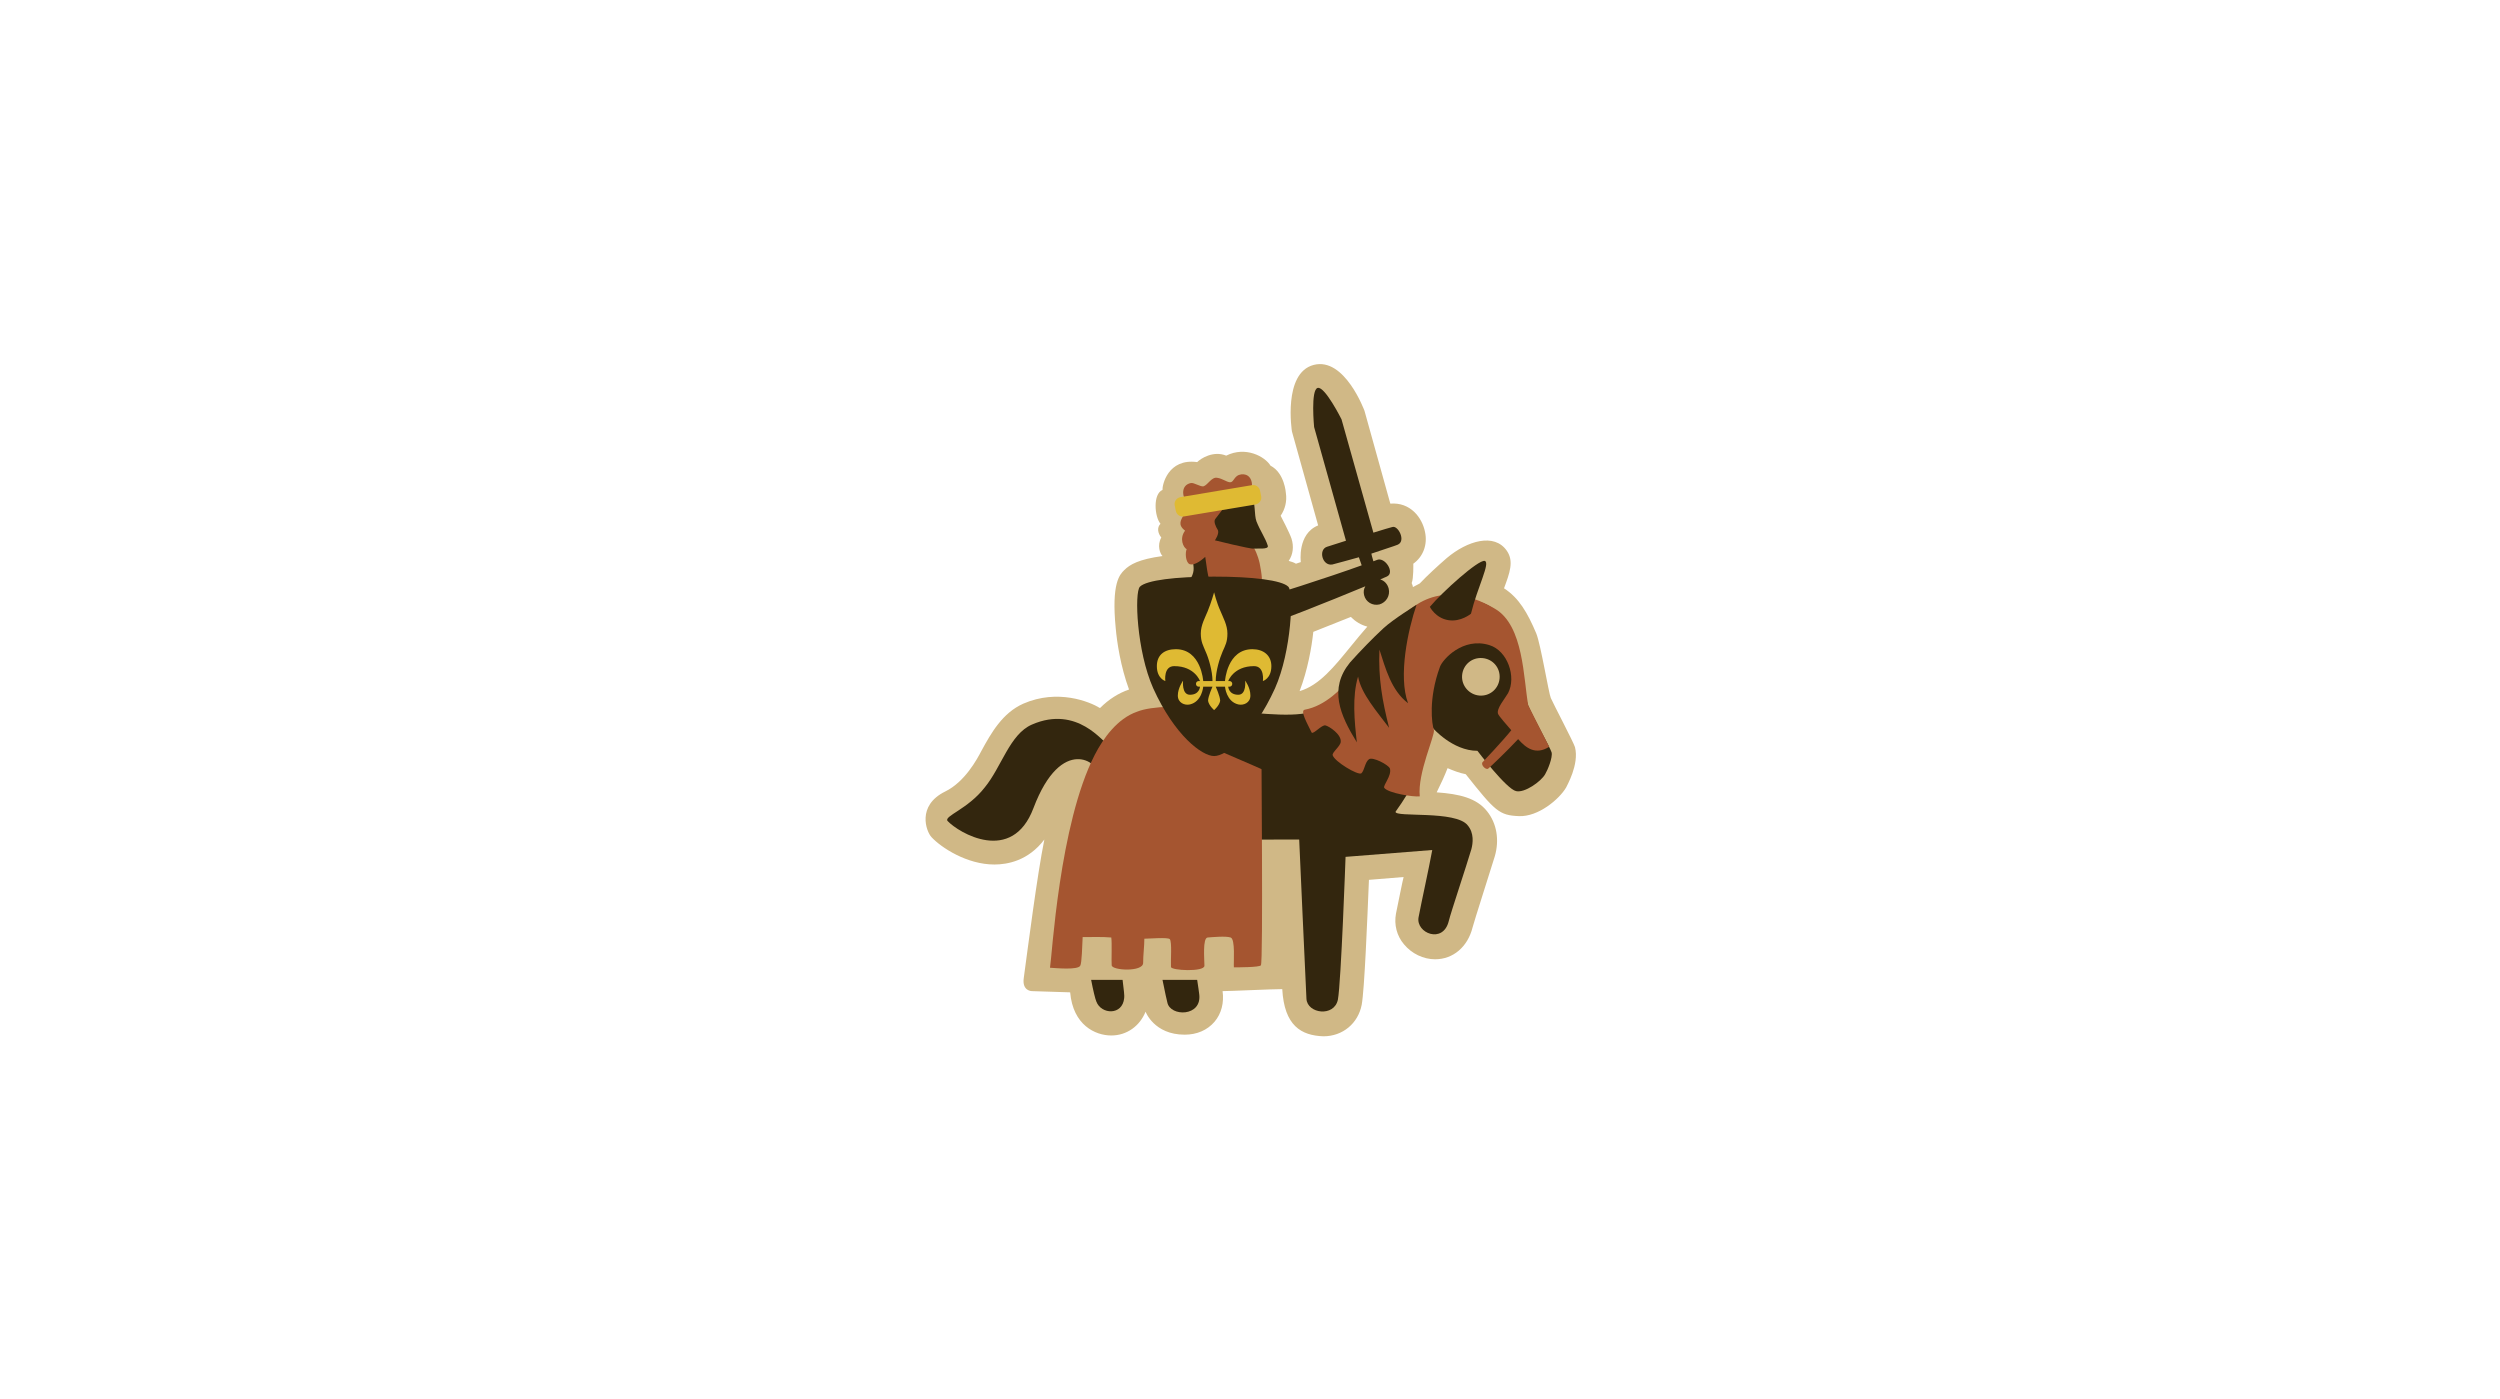 <?xml version="1.0" encoding="utf-8"?>
<!-- Generator: Adobe Illustrator 25.4.1, SVG Export Plug-In . SVG Version: 6.00 Build 0)  -->
<svg version="1.1" id="레이어_1" xmlns="http://www.w3.org/2000/svg" xmlns:xlink="http://www.w3.org/1999/xlink" x="0px"
	 y="0px" viewBox="0 0 620 347" style="enable-background:new 0 0 620 347;" xml:space="preserve">
<style type="text/css">
	.st0{fill:#D0B886;}
	.st1{fill:#33260E;}
	.st2{fill:#A55530;}
	.st3{fill:#DFBA33;}
</style>
<g>
	<path class="st0" d="M318,245.3c-2.6,0-12.9,0.5-14.8,0.5c0.4,2.9-0.3,5.6-2,7.6c-1.8,2.1-4.4,3.2-7.4,3.2c-7.6,0-9.7-5.7-9.7-5.7
		c-1.4,3.5-4.6,5.9-8.5,5.9c-4,0-9.5-2.6-10.2-10.7c-0.3,0-9.5-0.3-9.5-0.3s-2.5,0-2-3.3c1-7.3,3.3-25.4,5.1-34.3
		c-4,5.3-9.2,6.2-12.4,6.2l0,0c-6.8,0-13.2-4.2-15.6-6.8c-1.3-1.4-3.7-7.8,3.4-11.3c4.9-2.4,7.9-8,9-10.1c2.4-4.4,5.2-9.4,10.4-11.7
		c8.5-3.7,16.4-0.5,19,1.1c2.2-2.2,4.6-3.7,7.2-4.6c-2.1-5.7-3-11.8-3.3-15.2c-1.1-11.2,1-13.3,2.1-14.4c1.4-1.4,3.6-2.7,9.5-3.5
		c0,0,0,0,0,0c-0.6-0.6-1.4-2.6-0.3-4.6c-0.9-1.1-1.1-2.5-0.2-3.4c-1.5-1.8-1.9-7.4,0.5-8.4c-0.1-1.1,1.3-7.9,8.6-6.9
		c0.9-0.9,4-2.9,7.2-1.6c4.8-2.4,9.6,0.2,11,2.5c3.5,1.8,3.8,6.8,3.8,6.8c0.3,2-0.2,4-1.3,5.6c0.3,0.6,2.2,4.2,2.7,5.7
		c0.6,1.9,0.4,3.9-0.7,5.5c0.7,0.2,1.3,0.4,1.8,0.7c0.4-0.1,0.8-0.3,1.2-0.4c0-0.1-0.9-7,4.3-9.1l-6.5-23.3c0,0-2.3-14.5,5.4-16.5
		c7.7-2,12.6,11.4,12.6,11.4l6.4,23c5-0.4,7.9,3.5,8.6,7c0.7,3.2-0.5,6.2-2.9,7.9c0,0.1,0.1,3.6-0.4,4.8c0.1,0.4,0.3,0.6,0.3,1
		c0.6-0.3,1.1-0.6,1.7-0.9c1.9-2,4.4-4.3,6.7-6.3c5.1-4.3,11.8-6.3,14.9-1.8c1.8,2.6,0.7,5.5-0.7,9.3c3.7,2.4,5.8,6,8,11.2
		c1.1,2.7,3.1,14.9,3.6,16c0.5,1.2,5.7,11.1,6,12.2c1.1,4.3-2.1,9.7-2.2,10c-1.7,2.9-6.9,7.3-11.7,7.1c-4.9-0.2-5.9-1.2-13.2-10.4
		c-1.6-0.3-3.1-0.9-4.5-1.5c-0.7,1.8-1.6,3.8-2.7,6c5.6,0.4,9.9,1.4,12.5,4.7c2.4,3,3.1,7.1,1.9,11.2c-0.7,2.3-5.3,16.7-5.5,17.6
		c-1.2,4.8-4.8,7.9-9.3,7.9c-2.9,0-5.8-1.4-7.7-3.7c-1.8-2.1-2.5-4.9-2-7.6c0.4-1.9,1.7-8.5,1.9-9.1l-8.6,0.7
		c-0.4,9.6-1.1,27.3-1.8,31c-0.9,4.6-4.7,7.8-9.5,7.8C322.7,256.8,318.5,254.4,318,245.3z M335,153c-3,1.2-6.3,2.5-9.3,3.7
		c-0.4,3.8-1.4,9.5-3.4,14.7l0,0c4.9-1.4,8.7-6.2,12.7-11.1c1.3-1.6,2.7-3.3,4.1-4.9C337.5,155,336.1,154.1,335,153z"/>
	<g>
		<g>
			<path class="st1" d="M235,203.6c2.7,2.9,16,10.9,21.3-3.2c7-18.5,16.6-11,15.7-8.5c-1.4,4.1,9.4,16.3,9.8,16.3
				c0.8,0.1,40.4,0,40.4,0s1.6,35.8,1.8,39.5c0.2,3.7,6.9,4.6,7.8,0.2c0.8-4.4,1.9-35.4,1.9-35.4l21.5-1.7
				c-0.9,4.9-2.6,12.5-3.4,16.7c-0.7,3.9,6.1,6.7,7.5,0.9c0.5-2.1,4.3-13.4,5.6-17.8c0.4-1.5,0.7-4-0.9-5.9
				c-2.9-3.8-18.2-1.9-17.9-3.4c8.6-11.9,9.2-20.8,9.2-20.8s4.9,5.7,11.1,5.7c0,0,7.2,9.5,9.6,10c2.1,0.5,6.2-2.4,7.2-4.2
				c0.6-1,1.9-4.1,1.6-5.4c-0.3-1.1-4.6-8.7-5.8-11.6c-1.4-3.6-1.9-12-3.5-15.9c-2.9-7.2-5-9.1-10.9-10.5
				c-18.1-4.2-26.7,24.6-39.5,28c-11.8,3.1-36.5-6.9-50.8,7.5c-0.5,0.5-7-9.4-18.4-4.4c-5.5,2.4-7.5,10.5-11.7,15.6
				C240,200.7,234,202.4,235,203.6z M362.6,167.5c0.2-2.6,2.4-4.5,5-4.3c2.6,0.2,4.5,2.4,4.3,5c-0.2,2.6-2.4,4.5-5,4.3
				C364.4,172.3,362.4,170.1,362.6,167.5z"/>
		</g>
		<path class="st1" d="M296.9,243c0.3,1.7,0.4,3,0.5,3.5c0.8,5.7-7.2,5.7-7.9,2.1c-0.1-0.3-0.6-2.6-1.2-5.6H296.9z"/>
		<path class="st1" d="M278.4,243c0.3,2.4,0.5,4.1,0.4,4.5c-0.4,4.4-5.7,4.1-6.9,0.9c-0.3-0.7-0.8-2.8-1.3-5.4L278.4,243L278.4,243z
			"/>
	</g>
	<path class="st2" d="M345.6,154.8c2.8-2.4,10.3-12.6,25.2-3.8c7.1,4.2,7,17.3,8.2,23.9c0,0,3.6,7.2,5.2,10.3
		c-3.3,2.1-5.7,0.4-7.7-1.9c-2.9,3.1-6.9,6.9-7.4,7.3c-0.6,0.5-2-1-1.4-1.6c0.4-0.4,5.2-5.5,7.1-7.9c-1.1-1.3-3.1-3.5-3.3-4.1
		c-0.4-1.3,1.7-3.7,2.5-5.1c2.1-4-0.1-10.5-4.6-11.9c-6.6-2.1-11.7,3.6-12.3,5.4c-2.9,7.9-2,14.2-1.5,15.6
		c0.4,1.2-4.1,10.7-3.5,16.5c-1.6,0.2-7.8-0.8-8.8-2.1c-0.4-0.6,1.9-3,1.4-4.8c-0.3-0.9-4.3-3-5.2-2.3c-1,0.7-1.1,2.8-1.9,3.5
		c-0.9,0.5-6.6-2.9-7.1-4.5c-0.2-0.7,1.9-2.2,2-3.3c0.2-1.9-2.9-3.9-3.8-4.1c-0.9-0.2-2.9,2.2-3.4,1.8c-1-2.1-3-5.5-1.7-5.7
		C333.7,174.1,339.9,159.8,345.6,154.8z"/>
	<path class="st1" d="M354.6,150.5c3.2-3.8,12-11.7,13.6-11.4c1.5,0.4-1.8,6.5-3.4,13.1c0,0-2.5,2.1-5.6,1.6
		C356,153.3,354.6,150.5,354.6,150.5z"/>
	<path class="st1" d="M343.1,155.8c-2.7,2.5-5.8,5.7-8.3,8.5c-5.3,6.5-2.5,13,1.7,19.8c-0.6-5.2-1.2-11.4,0.3-16.3
		c0.8,4.3,4.7,8.7,7.7,12.7c-1.7-6.7-2.7-12.3-2.4-19.4c1.5,4.6,2.9,10.1,7.1,13.3c-2.5-6.7,0-18.3,2.1-24.4
		C351.3,150,345.6,153.5,343.1,155.8z"/>
	<path class="st2" d="M312.8,176.7c0,11.6,0.5,62-0.1,62.7c-0.4,0.5-5.5,0.5-6.7,0.5c-0.1-1.3,0.4-7-0.8-7.4c-1.2-0.4-4.4-0.1-5.7,0
		c-1.3,0.1-0.8,5.5-0.8,7c0,1.6-8.3,1.2-8.3,0.3c-0.1-1.4,0.3-6.3-0.3-6.9c-0.5-0.5-5.1-0.1-6.3-0.1c0,1.9-0.3,4-0.3,6
		c0,2.3-7.7,1.9-7.8,0.6c-0.1-1.2,0.1-5.6-0.1-6.9c-2.1-0.2-5-0.1-7.1-0.1c-0.1,1.9-0.2,6.5-0.6,7.1c-0.6,1.1-5.9,0.6-7.5,0.5
		c0.5-2.7,2.3-35.7,11.1-52.8c2.1-4.1,5.6-9,10.5-10.7C289.4,173.5,312.8,176.7,312.8,176.7z"/>
	<path class="st1" d="M292,168.8c0,0-0.7-19.4,2.9-24.7c1.5-2.2,1.1-3.3,1-4.5c-1-4.9-2.4-11.8-0.5-16.8c0.5-1.5,13.5-1.8,15,0.3
		c1,1.3,0.6,4.6,1.2,6.2c0.9,2.3,2.2,4.1,2.8,6c0.4,1.1-2.7,0.6-3.5,0.8c0,0-0.2,8.3-0.3,8.4c0.9,0.3,1.5,0.7,1.9,1.3
		c0.2,0.4,0.4,1.2,0.6,2.3c0.8,0.1,16.6-5,24.6-7.9c-0.4-1.1-0.7-2-0.7-2c-1.1,0.3-6.1,1.7-6.6,1.8c-2.5,0.4-3.5-3.7-1.3-4.4
		c0.7-0.2,2.5-0.8,4.7-1.5l-7.9-28.2c0,0-0.9-9.3,0.9-9.7c1.8-0.4,5.9,7.8,5.9,7.8l7.9,28.1c2.3-0.7,4.2-1.3,4.7-1.4
		c1.4-0.5,3.5,3.5,1.3,4.4c-0.7,0.3-4.5,1.5-6.5,2.2c0,0.1,0.2,0.9,0.5,1.9c0.3-0.1,0.6-0.2,0.8-0.3c2-1,4.7,3.2,2.5,4.1
		c-0.4,0.2-1,0.4-1.6,0.7c1,0.3,1.8,1.1,2.1,2.3c0.4,1.7-0.6,3.4-2.3,3.9c-1.7,0.4-3.4-0.6-3.8-2.3c-0.2-0.8-0.1-1.5,0.3-2.2
		c-8.9,3.7-23.9,9.7-25.1,9.6c0,3.5-3.8,19.4-3.8,19.4c7.3,6,8.5,8.2,9.9,8.8c0.6,0.3,1.3,10.8-0.7,10.5
		c-4.4-2.7-19.4-8.3-24.1-11.2C290.8,179.7,292,173,292,168.8z"/>
	<path class="st2" d="M293.5,127.8c0.6-1.2-1-2.7,1-3c-1.5-1.7-1.6-4.5,0.8-5c0.8-0.2,2.4,1,3.2,0.8c1.1-0.4,2-2.4,3.4-2.1
		c1.3,0.2,2.2,1,3.1,1.1c0.9,0.1,1-1.3,2.2-1.8c1.7-0.6,3.3,0.3,3.3,2.6l-5.7,3.8c0,0-2.9,3.9-3.4,4.5s0.1,1.9,0.6,2.7
		c0.5,0.9-0.7,2.6-0.7,2.6c0,0,8.4,2.1,9.8,2.1c0,0,0.8,1.4,1.3,3.6c0.5,2.6,0.9,5.1,0.1,5.3c-1.4,0.3-12.2-0.1-12.7-1.6
		c-0.2-0.5-0.6-2.9-0.9-5.3c-1.3,1.2-2.9,2.2-3.9,1.8c-1-0.5-1.1-2.9-0.7-3.7c-0.8-0.4-1.9-2.6-0.4-4.6
		C291.9,130.1,293,128.8,293.5,127.8z"/>
	<path class="st1" d="M282.7,145.5c1.6-1.6,8.8-2.5,18.4-2.5c9.6,0,16.8,0.9,18.4,2.5c1.4,1.4,0.8,16-3.3,25.2
		c-5.3,11.7-12.1,16.8-15.1,16.8c-3,0-9.8-5.1-15.1-16.8C281.9,161.5,281.3,146.9,282.7,145.5z"/>
	<path class="st3" d="M291.6,126.7c0.2,0.9,1,1.5,1.9,1.4l17.9-3c0.9-0.2,1.5-1,1.4-1.9l-0.3-1.5c-0.2-0.9-1-1.5-1.9-1.4l-17.9,3
		c-0.9,0.2-1.5,1-1.4,1.9L291.6,126.7z"/>
	<path class="st3" d="M291.6,161c6.3,0,6.8,7.9,6.8,7.9h2.3c0-2.5-1-5.8-1.7-7.3c-0.6-1.5-1.2-2.4-1.2-4.5c0-2.1,1.1-4,1.7-5.5
		c0.9-2.2,1.6-4.7,1.6-4.7s0.6,2.5,1.6,4.7c0.6,1.5,1.7,3.4,1.7,5.5c0,2.1-0.5,2.9-1.2,4.5c-0.7,1.6-1.7,4.8-1.7,7.3h2.3
		c0,0,0.5-7.9,6.8-7.9c2.7,0,4.7,1.5,4.7,4.2c0,3.1-2.1,3.7-2.1,3.7s0.5-3.7-2.2-3.7c-5.1,0-6.4,3.7-6.4,3.7h0.3
		c0.4,0,0.7,0.3,0.7,0.7c0,0.4-0.3,0.7-0.7,0.7h-0.3c0,0,0.1,2,2.5,2c2.1,0,1.7-3.5,1.7-3.5s1.3,1.7,1.3,3.7c0,1.8-1.7,2.5-3,2.2
		c-3-0.7-3.3-4.4-3.3-4.4h-2.3c0,0,1.1,2.4,1.1,3.5c-0.2,1.2-1.5,2.3-1.5,2.3s-1.3-1.1-1.5-2.3c0-1.1,1.1-3.5,1.1-3.5h-2.3
		c0,0-0.3,3.7-3.3,4.4c-1.3,0.3-3-0.4-3-2.2c0-1.9,1.3-3.7,1.3-3.7s-0.4,3.5,1.7,3.5c2.4,0,2.5-2,2.5-2h-0.3c-0.4,0-0.7-0.3-0.7-0.7
		s0.3-0.7,0.7-0.7h0.3c0,0-1.3-3.7-6.4-3.7c-2.7,0-2.2,3.7-2.2,3.7s-2.1-0.6-2.1-3.7C286.9,162.4,288.8,161,291.6,161z"/>
</g>
</svg>
